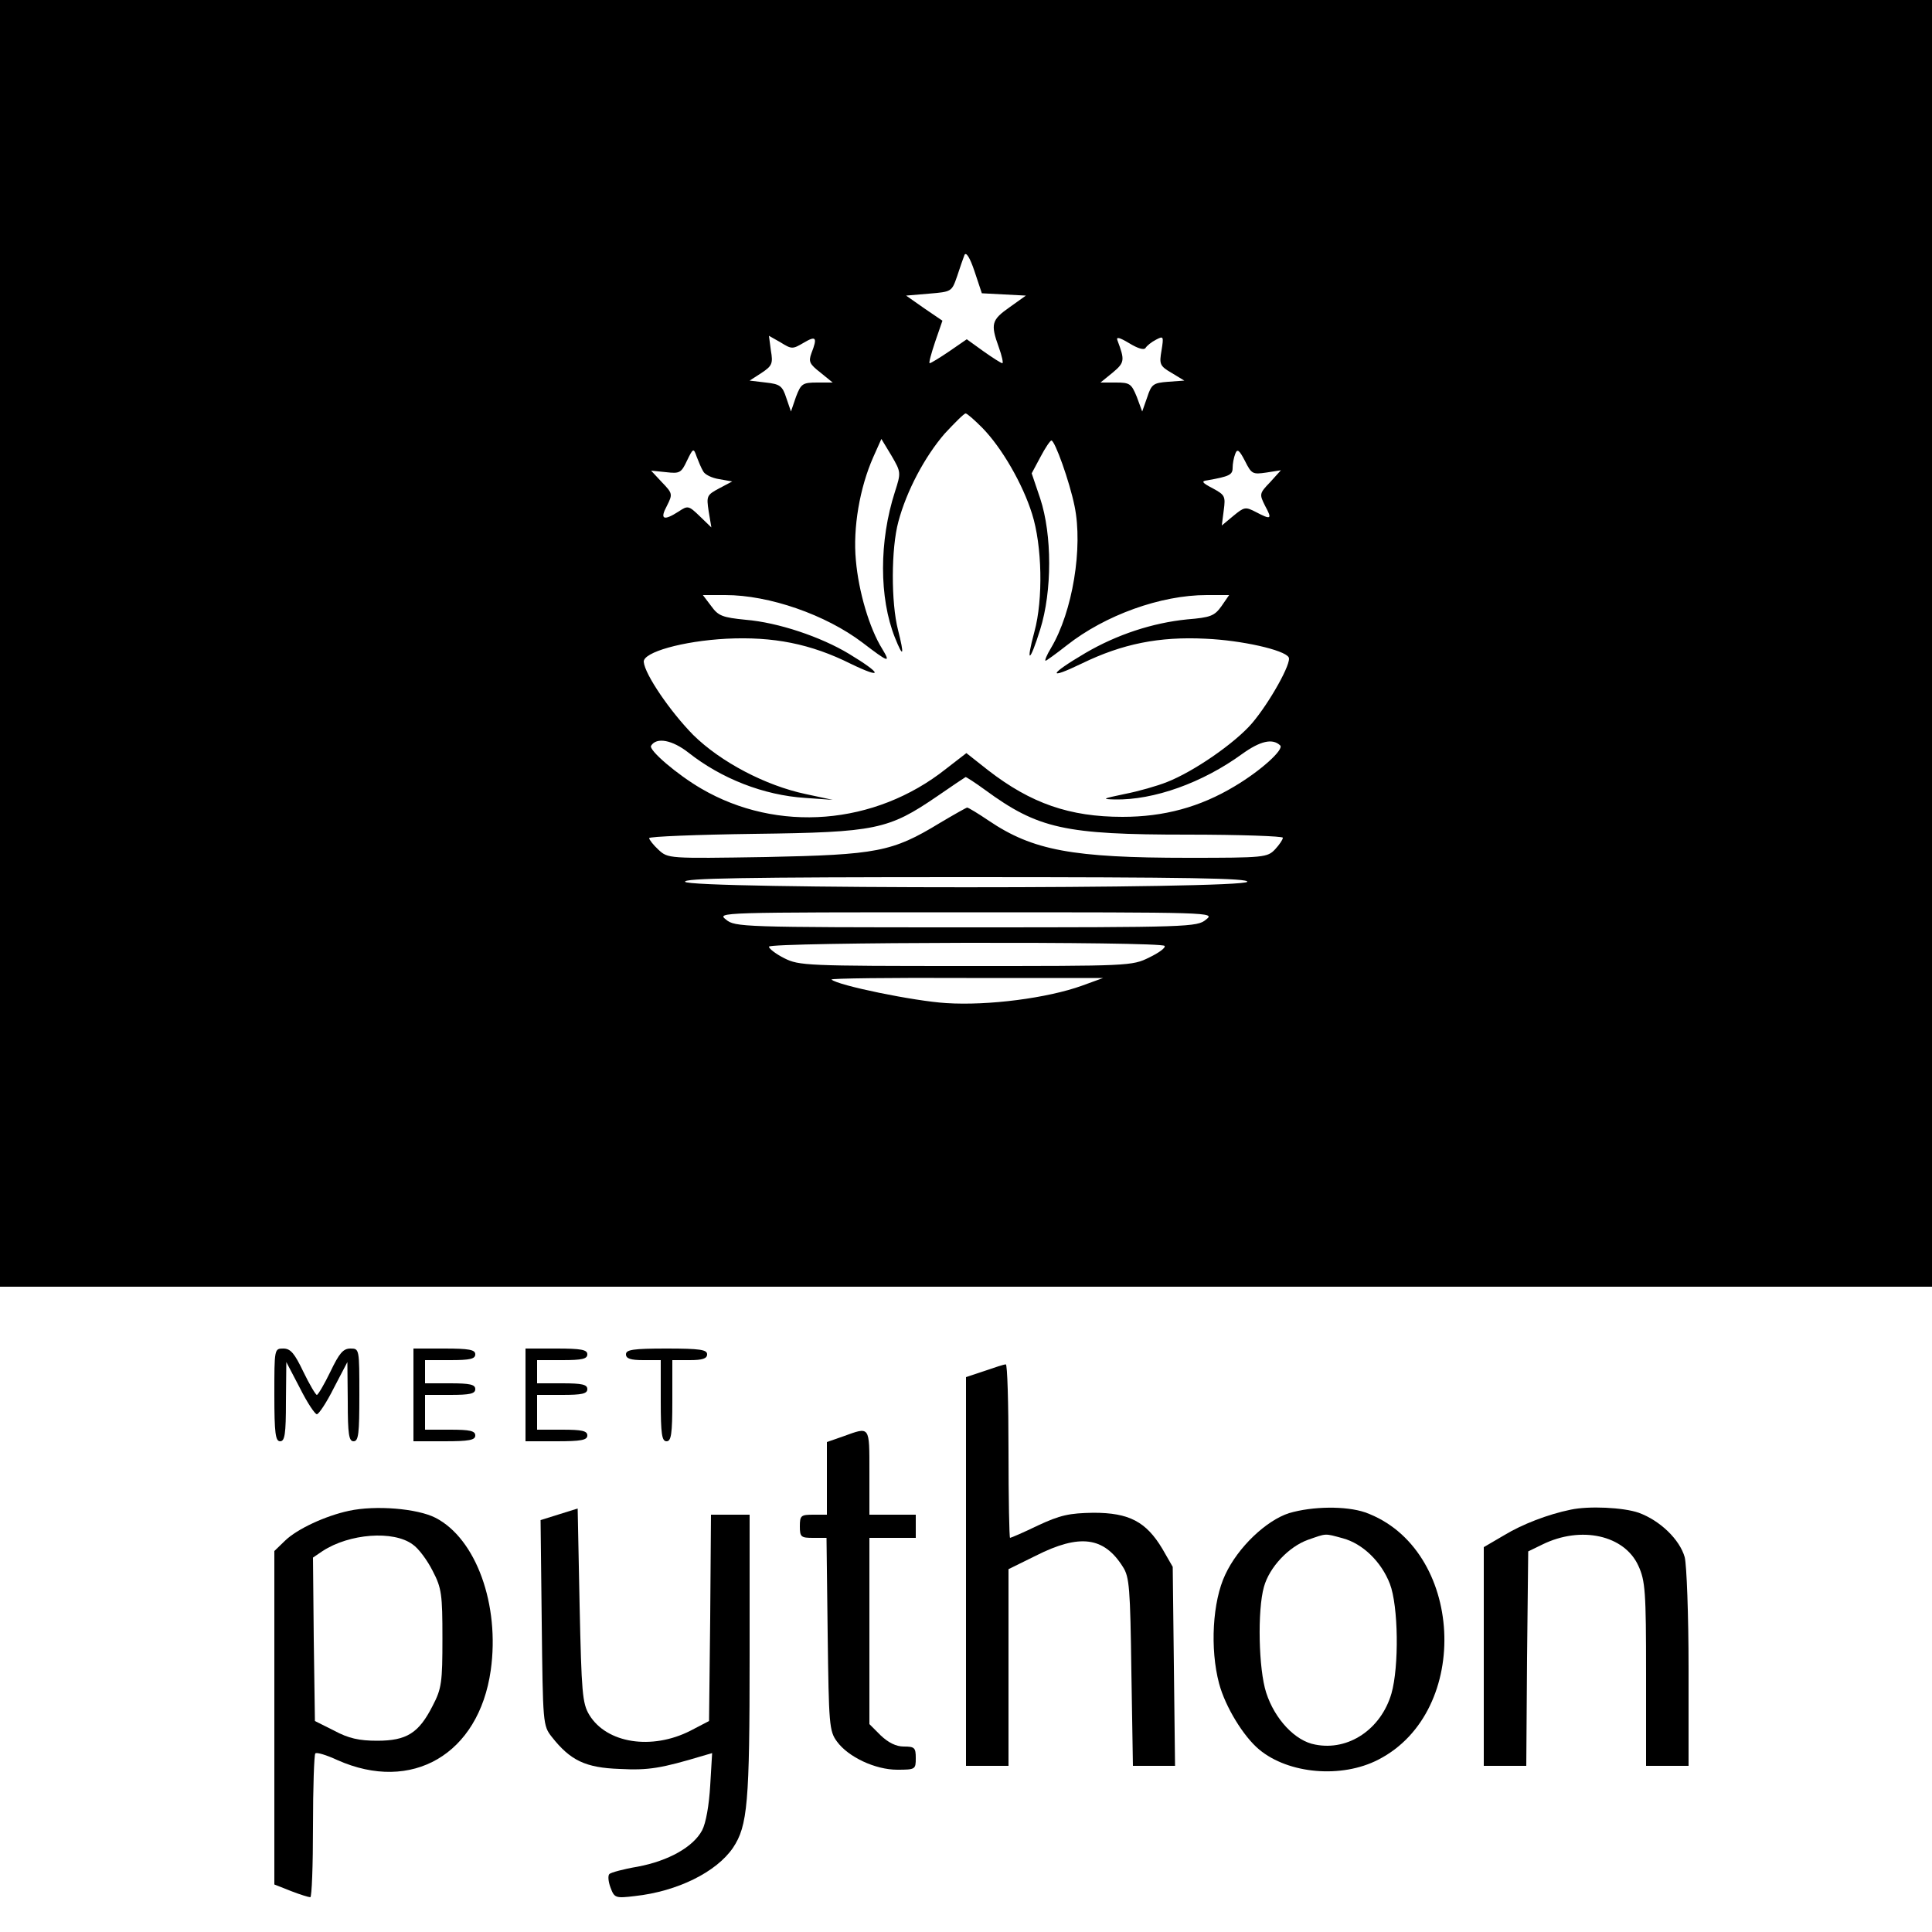 <?xml version="1.0" standalone="no"?>
<!DOCTYPE svg PUBLIC "-//W3C//DTD SVG 20010904//EN"
 "http://www.w3.org/TR/2001/REC-SVG-20010904/DTD/svg10.dtd">
<svg version="1.0" xmlns="http://www.w3.org/2000/svg"
 width="500pt" height="500pt" viewBox="0 0 500 500"
 preserveAspectRatio="xMidYMid meet">
<g transform="translate(0,500) scale(0.1,-0.1)"
fill="#000000" stroke="none">
<path d="M0 3335 l0 -1665 2500 0 2500 0 0 1665 0 1665 -2500 0 -2500 0 0
-1665z m2598 903 l57 -3 -42 -30 c-47 -33 -50 -43 -28 -104 8 -22 12 -41 9
-41 -3 0 -25 14 -49 31 l-43 31 -45 -31 c-25 -17 -48 -31 -51 -31 -3 0 4 25
14 55 l19 55 -47 32 -47 33 59 5 c59 5 59 5 73 45 7 22 16 47 19 55 4 9 14 -6
26 -42 l19 -57 57 -3z m-518 -125 c32 19 36 14 20 -27 -8 -22 -5 -28 23 -50
l32 -26 -40 0 c-38 0 -42 -3 -55 -37 l-13 -38 -12 35 c-10 31 -16 36 -53 40
l-42 5 31 20 c27 18 30 24 24 58 l-5 38 30 -17 c29 -18 31 -18 60 -1z m885
-13 c3 5 15 15 27 21 19 10 20 9 14 -28 -6 -35 -5 -40 26 -58 l33 -20 -42 -3
c-38 -3 -43 -6 -54 -40 l-13 -37 -14 38 c-14 34 -18 37 -54 37 l-40 0 32 26
c31 26 31 32 12 83 -4 10 5 8 30 -7 23 -14 39 -19 43 -12z m-423 -207 c51 -52
105 -146 129 -223 26 -82 29 -221 6 -305 -23 -85 -12 -81 15 6 31 99 31 245 0
339 l-22 65 23 43 c12 23 25 42 28 42 9 0 47 -106 60 -170 22 -107 -5 -273
-61 -367 -11 -18 -17 -33 -14 -33 2 0 27 18 55 40 99 78 243 130 362 130 l58
0 -20 -29 c-18 -25 -28 -29 -89 -34 -89 -9 -181 -39 -263 -87 -95 -56 -100
-71 -9 -27 105 51 200 70 320 64 93 -4 204 -29 215 -48 9 -13 -49 -117 -95
-171 -45 -52 -151 -125 -220 -152 -25 -10 -74 -24 -110 -31 -57 -12 -60 -13
-25 -14 101 -2 227 43 330 118 46 33 78 41 98 22 11 -10 -49 -65 -118 -106
-90 -54 -183 -79 -290 -79 -137 0 -237 35 -347 120 l-57 45 -53 -41 c-184
-146 -436 -166 -633 -51 -62 36 -137 100 -130 111 14 23 55 15 97 -18 85 -67
194 -110 302 -117 l71 -5 -70 15 c-104 22 -220 83 -291 153 -59 60 -125 156
-128 189 -2 25 101 54 214 60 121 6 218 -13 322 -65 85 -41 81 -26 -5 26 -73
44 -183 81 -267 88 -60 6 -71 10 -89 35 l-22 29 58 0 c114 0 260 -51 355 -123
68 -52 74 -54 51 -16 -33 53 -61 148 -68 229 -8 84 10 188 45 267 l21 47 26
-43 c25 -43 25 -44 9 -94 -41 -127 -41 -274 0 -377 22 -55 25 -47 8 20 -18 70
-18 210 1 280 21 79 68 168 120 228 26 28 50 52 54 52 4 0 23 -17 43 -37z
m-722 -113 c4 -8 22 -17 41 -20 l34 -6 -34 -18 c-32 -17 -33 -20 -27 -59 l7
-42 -30 29 c-29 28 -31 28 -55 12 -39 -25 -49 -20 -30 15 15 30 15 32 -13 61
l-28 30 39 -4 c35 -4 39 -2 54 30 16 33 17 33 25 10 5 -13 12 -30 17 -38z
m1457 -3 l38 6 -28 -31 c-28 -29 -28 -31 -13 -61 19 -35 16 -37 -24 -16 -27
14 -30 13 -58 -10 l-30 -25 5 39 c5 37 3 40 -28 57 -29 15 -31 19 -14 21 56
10 65 14 65 32 0 11 3 27 7 37 5 13 10 10 25 -19 17 -34 20 -35 55 -30z m-728
-821 c138 -101 206 -116 524 -116 136 0 247 -4 247 -8 0 -5 -9 -18 -20 -30
-20 -21 -28 -22 -225 -22 -299 0 -402 19 -516 96 -28 19 -53 34 -56 34 -2 0
-34 -18 -71 -40 -123 -75 -163 -82 -450 -88 -253 -4 -253 -4 -278 19 -13 12
-24 26 -24 30 0 4 123 9 273 11 314 4 346 11 472 97 39 27 72 49 74 50 2 0 24
-14 50 -33z m679 -238 c-7 -19 -1449 -19 -1455 0 -4 9 146 12 727 12 581 0
731 -3 728 -12z m-107 -98 c-23 -19 -41 -20 -621 -20 -580 0 -598 1 -621 20
-24 19 -22 19 621 19 643 0 645 0 621 -19z m-107 -68 c3 -5 -15 -18 -40 -30
-44 -22 -53 -22 -475 -22 -412 0 -431 1 -469 20 -22 11 -40 25 -40 30 0 12
1016 14 1024 2z m-214 -103 c-89 -32 -242 -52 -351 -45 -83 5 -282 46 -297 61
-3 3 154 5 349 4 l354 0 -55 -20z"/>
<path d="M710 1390 c0 -100 3 -120 15 -120 12 0 15 18 15 103 l1 102 35 -67
c19 -38 39 -68 44 -68 5 0 25 30 44 68 l35 67 1 -102 c0 -85 3 -103 15 -103
13 0 15 20 15 120 0 119 0 120 -23 120 -19 0 -29 -12 -52 -60 -16 -33 -32 -60
-35 -60 -3 0 -19 27 -35 60 -23 48 -33 60 -52 60 -23 0 -23 -1 -23 -120z"/>
<path d="M1070 1390 l0 -120 80 0 c64 0 80 3 80 15 0 12 -14 15 -65 15 l-65 0
0 45 0 45 65 0 c51 0 65 3 65 15 0 12 -14 15 -65 15 l-65 0 0 30 0 30 65 0
c51 0 65 3 65 15 0 12 -16 15 -80 15 l-80 0 0 -120z"/>
<path d="M1360 1390 l0 -120 80 0 c64 0 80 3 80 15 0 12 -14 15 -65 15 l-65 0
0 45 0 45 65 0 c51 0 65 3 65 15 0 12 -14 15 -65 15 l-65 0 0 30 0 30 65 0
c51 0 65 3 65 15 0 12 -16 15 -80 15 l-80 0 0 -120z"/>
<path d="M1620 1495 c0 -11 12 -15 45 -15 l45 0 0 -105 c0 -87 3 -105 15 -105
12 0 15 18 15 105 l0 105 45 0 c33 0 45 4 45 15 0 12 -18 15 -105 15 -87 0
-105 -3 -105 -15z"/>
<path d="M2548 1452 l-48 -16 0 -503 0 -503 55 0 55 0 0 254 0 255 71 35 c113
57 176 49 225 -29 17 -26 19 -55 22 -272 l4 -243 55 0 54 0 -3 257 -3 258 -27
47 c-42 70 -86 93 -178 93 -63 -1 -86 -6 -144 -33 -37 -18 -70 -32 -72 -32 -2
0 -4 101 -4 225 0 124 -3 225 -7 224 -5 0 -29 -8 -55 -17z"/>
<path d="M2183 1283 l-43 -15 0 -94 0 -94 -35 0 c-32 0 -35 -2 -35 -30 0 -28
3 -30 35 -30 l34 0 3 -249 c3 -234 4 -251 24 -278 29 -40 99 -73 156 -73 47 0
48 1 48 30 0 27 -3 30 -31 30 -20 0 -40 10 -60 29 l-29 29 0 241 0 241 60 0
60 0 0 30 0 30 -60 0 -60 0 0 110 c0 121 2 118 -67 93z"/>
<path d="M903 1090 c-61 -13 -134 -47 -165 -77 l-28 -27 0 -432 0 -431 43 -17
c23 -9 46 -16 50 -16 4 0 7 83 7 183 0 101 3 186 6 189 3 4 29 -4 57 -17 193
-86 366 15 397 232 24 170 -38 341 -143 395 -47 24 -155 33 -224 18z m165 -87
c15 -10 38 -41 52 -69 23 -44 25 -61 25 -174 0 -113 -2 -130 -25 -174 -36 -71
-67 -91 -144 -91 -46 0 -74 6 -111 26 l-50 25 -3 212 -2 211 25 17 c69 45 183
54 233 17z"/>
<path d="M1447 1081 l-48 -15 3 -266 c3 -260 3 -266 26 -295 48 -61 87 -80
176 -83 75 -4 108 2 215 34 l24 7 -5 -84 c-3 -51 -11 -97 -21 -116 -23 -43
-87 -79 -167 -94 -36 -6 -69 -15 -73 -19 -4 -4 -3 -19 3 -35 10 -27 13 -28 63
-22 110 12 211 62 254 125 38 57 43 116 43 497 l0 365 -50 0 -50 0 -2 -267 -3
-267 -48 -25 c-100 -51 -217 -33 -262 41 -18 30 -20 57 -25 284 l-5 250 -48
-15z"/>
<path d="M3336 1084 c-59 -19 -132 -88 -165 -159 -33 -69 -40 -192 -16 -282
16 -60 63 -137 104 -171 76 -63 213 -75 308 -26 244 125 222 548 -34 640 -50
17 -136 16 -197 -2z m139 -65 c52 -14 100 -61 122 -118 22 -57 24 -214 4 -284
-27 -92 -111 -149 -197 -132 -52 9 -105 66 -127 134 -20 61 -23 214 -6 274 14
51 64 104 114 122 49 17 42 17 90 4z"/>
<path d="M4065 1093 c-59 -12 -126 -38 -172 -66 l-53 -31 0 -283 0 -283 55 0
55 0 2 278 3 277 37 18 c100 49 212 24 248 -55 18 -39 20 -67 20 -280 l0 -238
55 0 55 0 0 253 c0 138 -5 268 -10 287 -13 46 -64 95 -119 115 -40 14 -130 18
-176 8z"/>
</g>
</svg>
